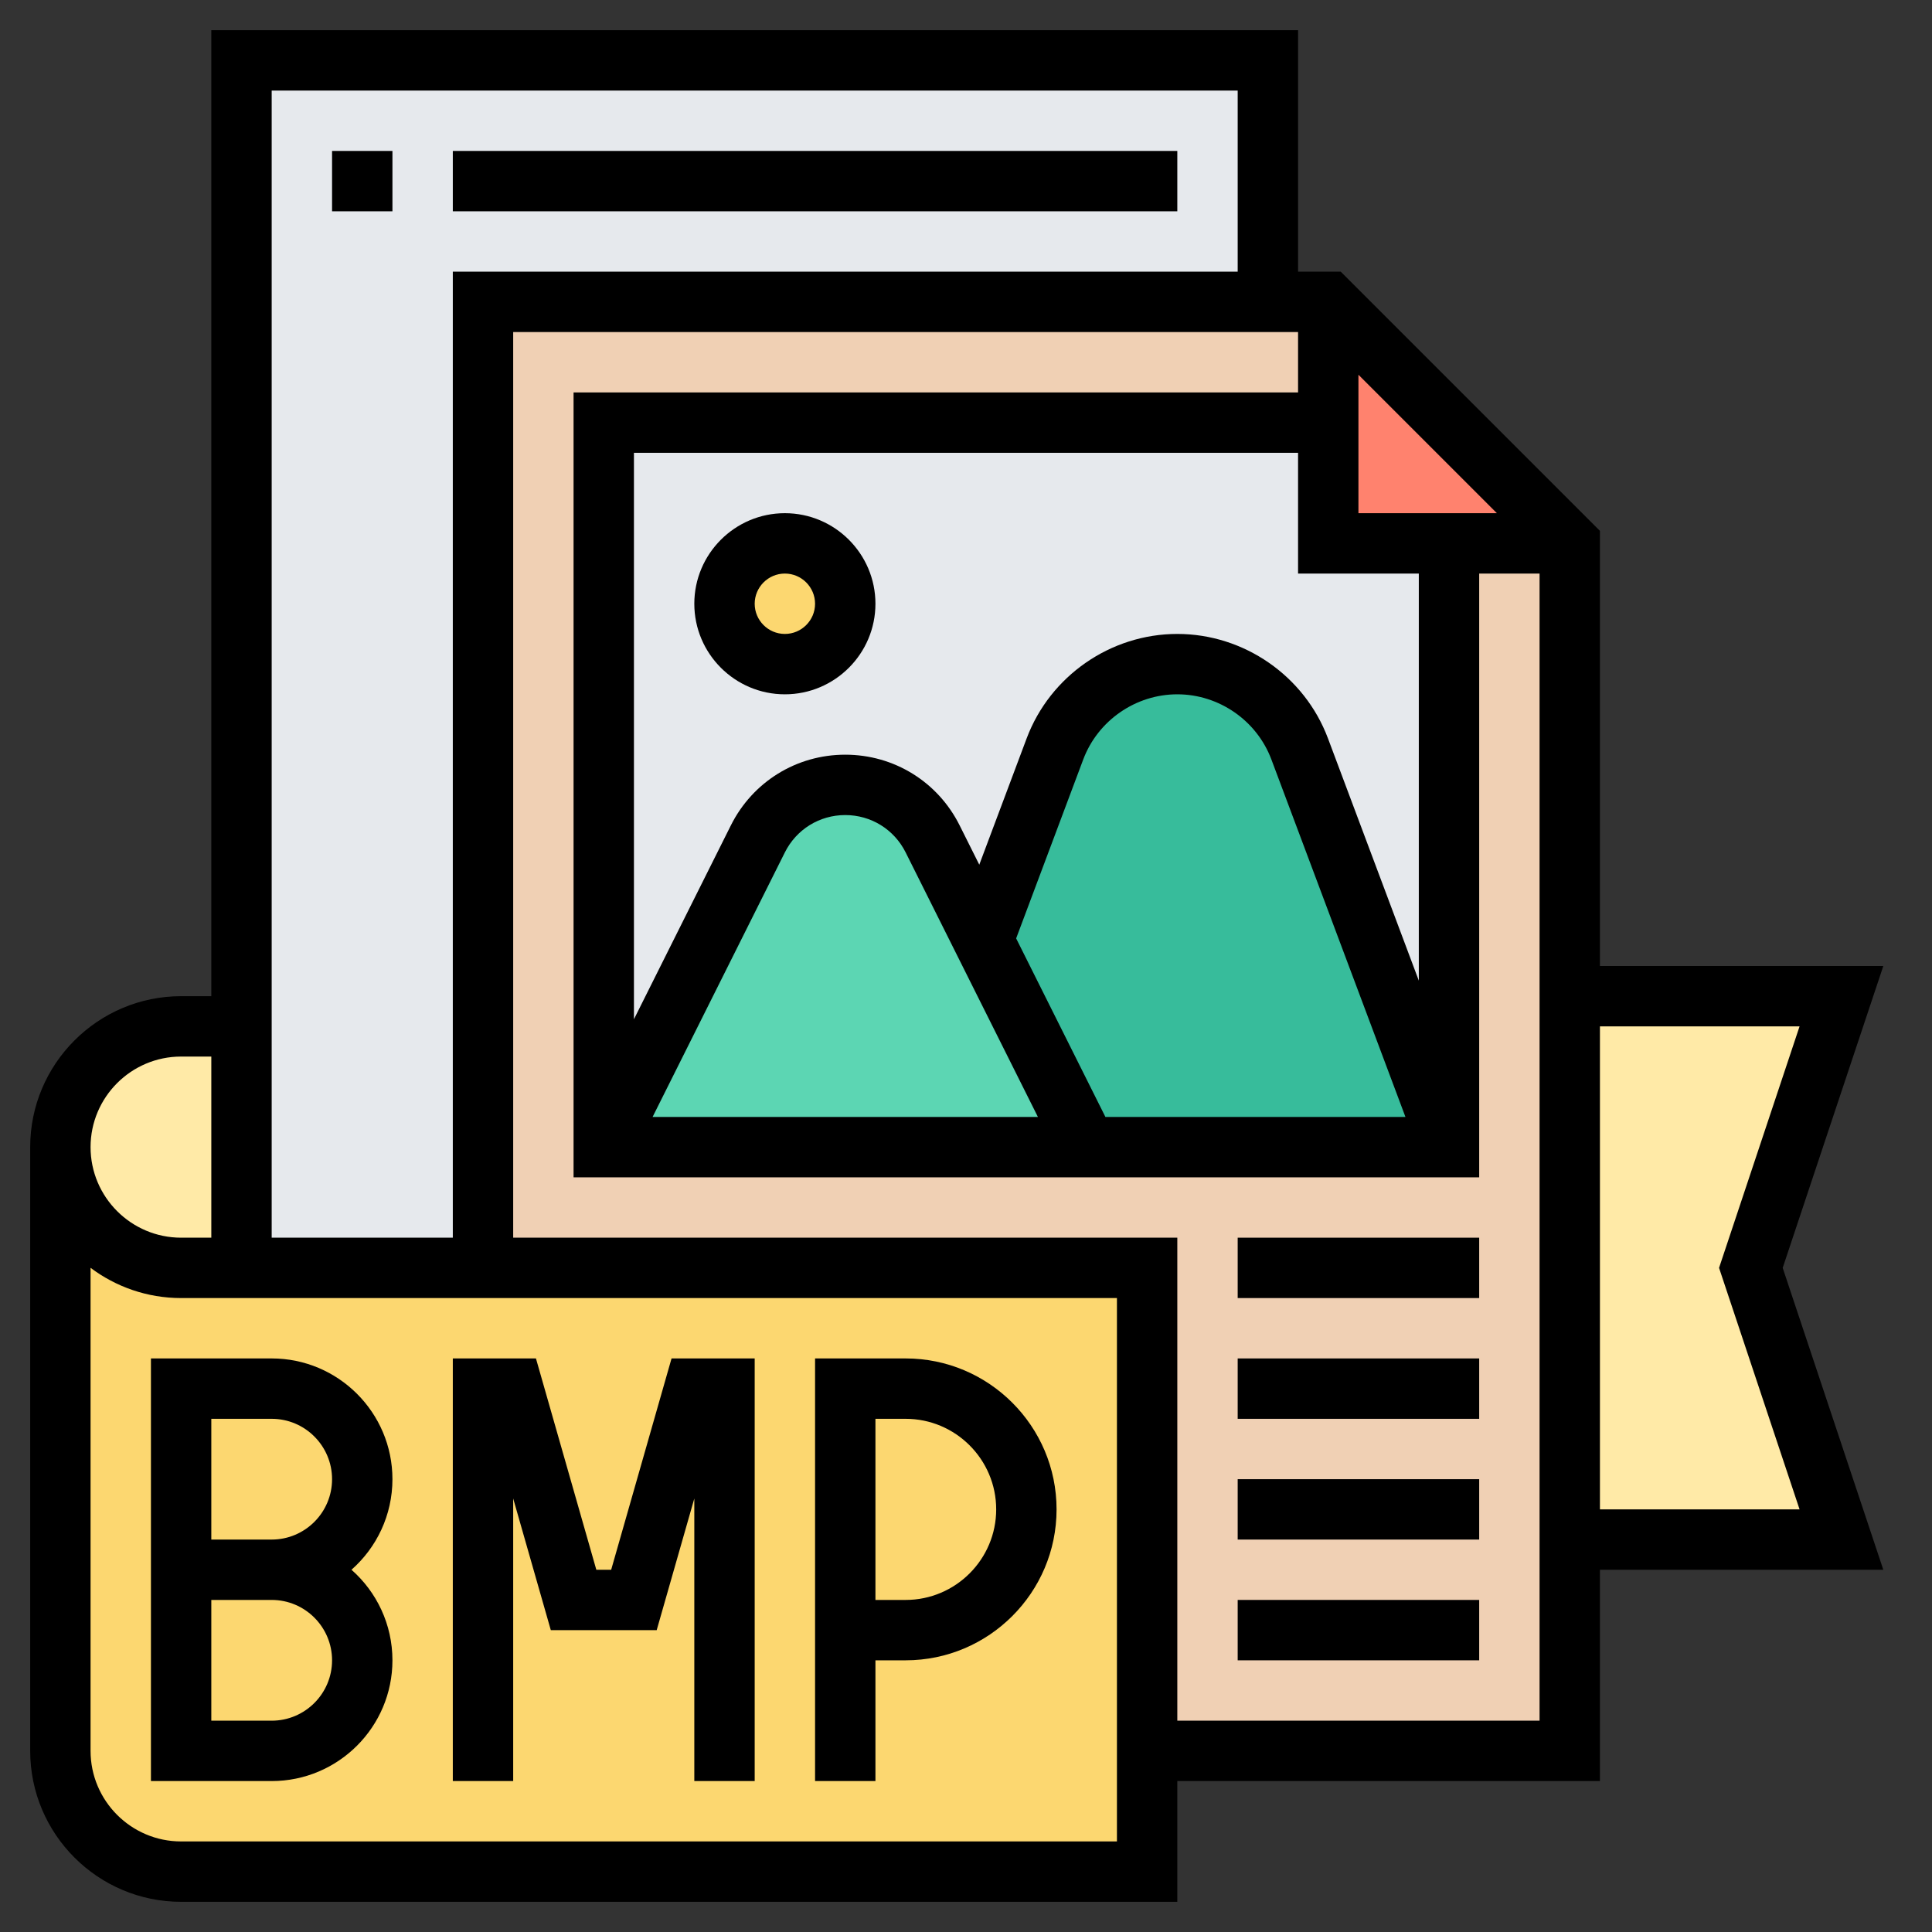 <svg id="Layer_5" enable-background="new 0 0 64 64" height="512" viewBox="0 0 64 64" width="512" xmlns="http://www.w3.org/2000/svg"><rect x="0" y="0" width="64" height="64" fill="#333333" stroke="none"/><g><g><path d="m42 2v8h-26v32h-8v-8-32z" fill="#e6e9ed"/><path d="m52 51v7h-14v-16h-22v-32h26 2v4h-24v24h16 12v-20h4v15z" fill="#f0d0b4"/><path d="m52 18h-4-4v-4-4z" fill="#ff826e"/><path d="m44 18v-4h-24v24h28v-20z" fill="#e6e9ed"/><circle cx="26" cy="20" fill="#fcd770" r="2"/><path d="m43.05 24.81 4.95 13.19h-12l-3.43-6.86 2.38-6.33c.31-.85.88-1.55 1.59-2.04.7-.49 1.56-.77 2.46-.77 1.8 0 3.42 1.12 4.05 2.81z" fill="#37bc9b"/><path d="m32.57 31.14 3.43 6.86h-16l5.11-10.21c.54-1.1 1.66-1.79 2.89-1.79s2.35.69 2.89 1.79z" fill="#5cd6b3"/><path d="m8 34v8h-2c-1.1 0-2.1-.45-2.83-1.17-.72-.73-1.17-1.73-1.17-2.83 0-2.21 1.79-4 4-4z" fill="#ffeaa7"/><path d="m61 33-3 9 3 9h-9v-18z" fill="#ffeaa7"/><path d="m38 62h-32c-2.21 0-4-1.79-4-4v-20c0 1.1.45 2.1 1.17 2.83.73.72 1.73 1.17 2.83 1.17h2 8 22v16z" fill="#fcd770"/></g><g><path d="m59.054 42 3.333-10h-9.387v-14.414l-8.586-8.586h-1.414v-8h-36v32h-1c-2.757 0-5 2.243-5 5v20c0 2.757 2.243 5 5 5h33v-4h14v-7h9.387zm-24.672-5h-12.764l4.382-8.764c.381-.762 1.147-1.236 2-1.236s1.619.474 2 1.236zm2.236 0-2.957-5.914 2.222-5.926c.484-1.292 1.737-2.16 3.117-2.16s2.633.868 3.117 2.16l4.44 11.84zm10.382-4.515-3.01-8.027c-.776-2.068-2.781-3.458-4.99-3.458s-4.214 1.39-4.99 3.458l-1.57 4.186-.651-1.302c-.722-1.445-2.174-2.342-3.789-2.342s-3.067.897-3.789 2.342l-3.211 6.422v-18.764h22v4h4zm-2-15.485v-4.586l4.586 4.586zm-4-14v6h-26v32h-6v-38zm-35 32h1v6h-1c-1.654 0-3-1.346-3-3s1.346-3 3-3zm31 26h-31c-1.654 0-3-1.346-3-3v-16.002c.836.628 1.875 1.002 3 1.002h31zm2-4v-16h-22v-30h26v2h-24v26h30v-20h2v38zm14-23h6.613l-2.667 8 2.667 8h-6.613z"/><path d="m5 59h4c2.206 0 4-1.794 4-4 0-1.193-.525-2.267-1.357-3 .832-.733 1.357-1.807 1.357-3 0-2.206-1.794-4-4-4h-4zm2-12h2c1.103 0 2 .897 2 2s-.897 2-2 2h-2zm0 6h2c1.103 0 2 .897 2 2s-.897 2-2 2h-2z"/><path d="m29 55h1c2.757 0 5-2.243 5-5s-2.243-5-5-5h-3v14h2zm0-8h1c1.654 0 3 1.346 3 3s-1.346 3-3 3h-1z"/><path d="m17 49.64 1.246 4.36h3.508l1.246-4.36v9.36h2v-14h-2.754l-2 7h-.492l-2-7h-2.754v14h2z"/><path d="m26 17c-1.654 0-3 1.346-3 3s1.346 3 3 3 3-1.346 3-3-1.346-3-3-3zm0 4c-.551 0-1-.449-1-1s.449-1 1-1 1 .449 1 1-.449 1-1 1z"/><path d="m41 41h8v2h-8z"/><path d="m41 45h8v2h-8z"/><path d="m41 49h8v2h-8z"/><path d="m41 53h8v2h-8z"/><path d="m11 5h2v2h-2z"/><path d="m15 5h24v2h-24z"/></g></g></svg>
